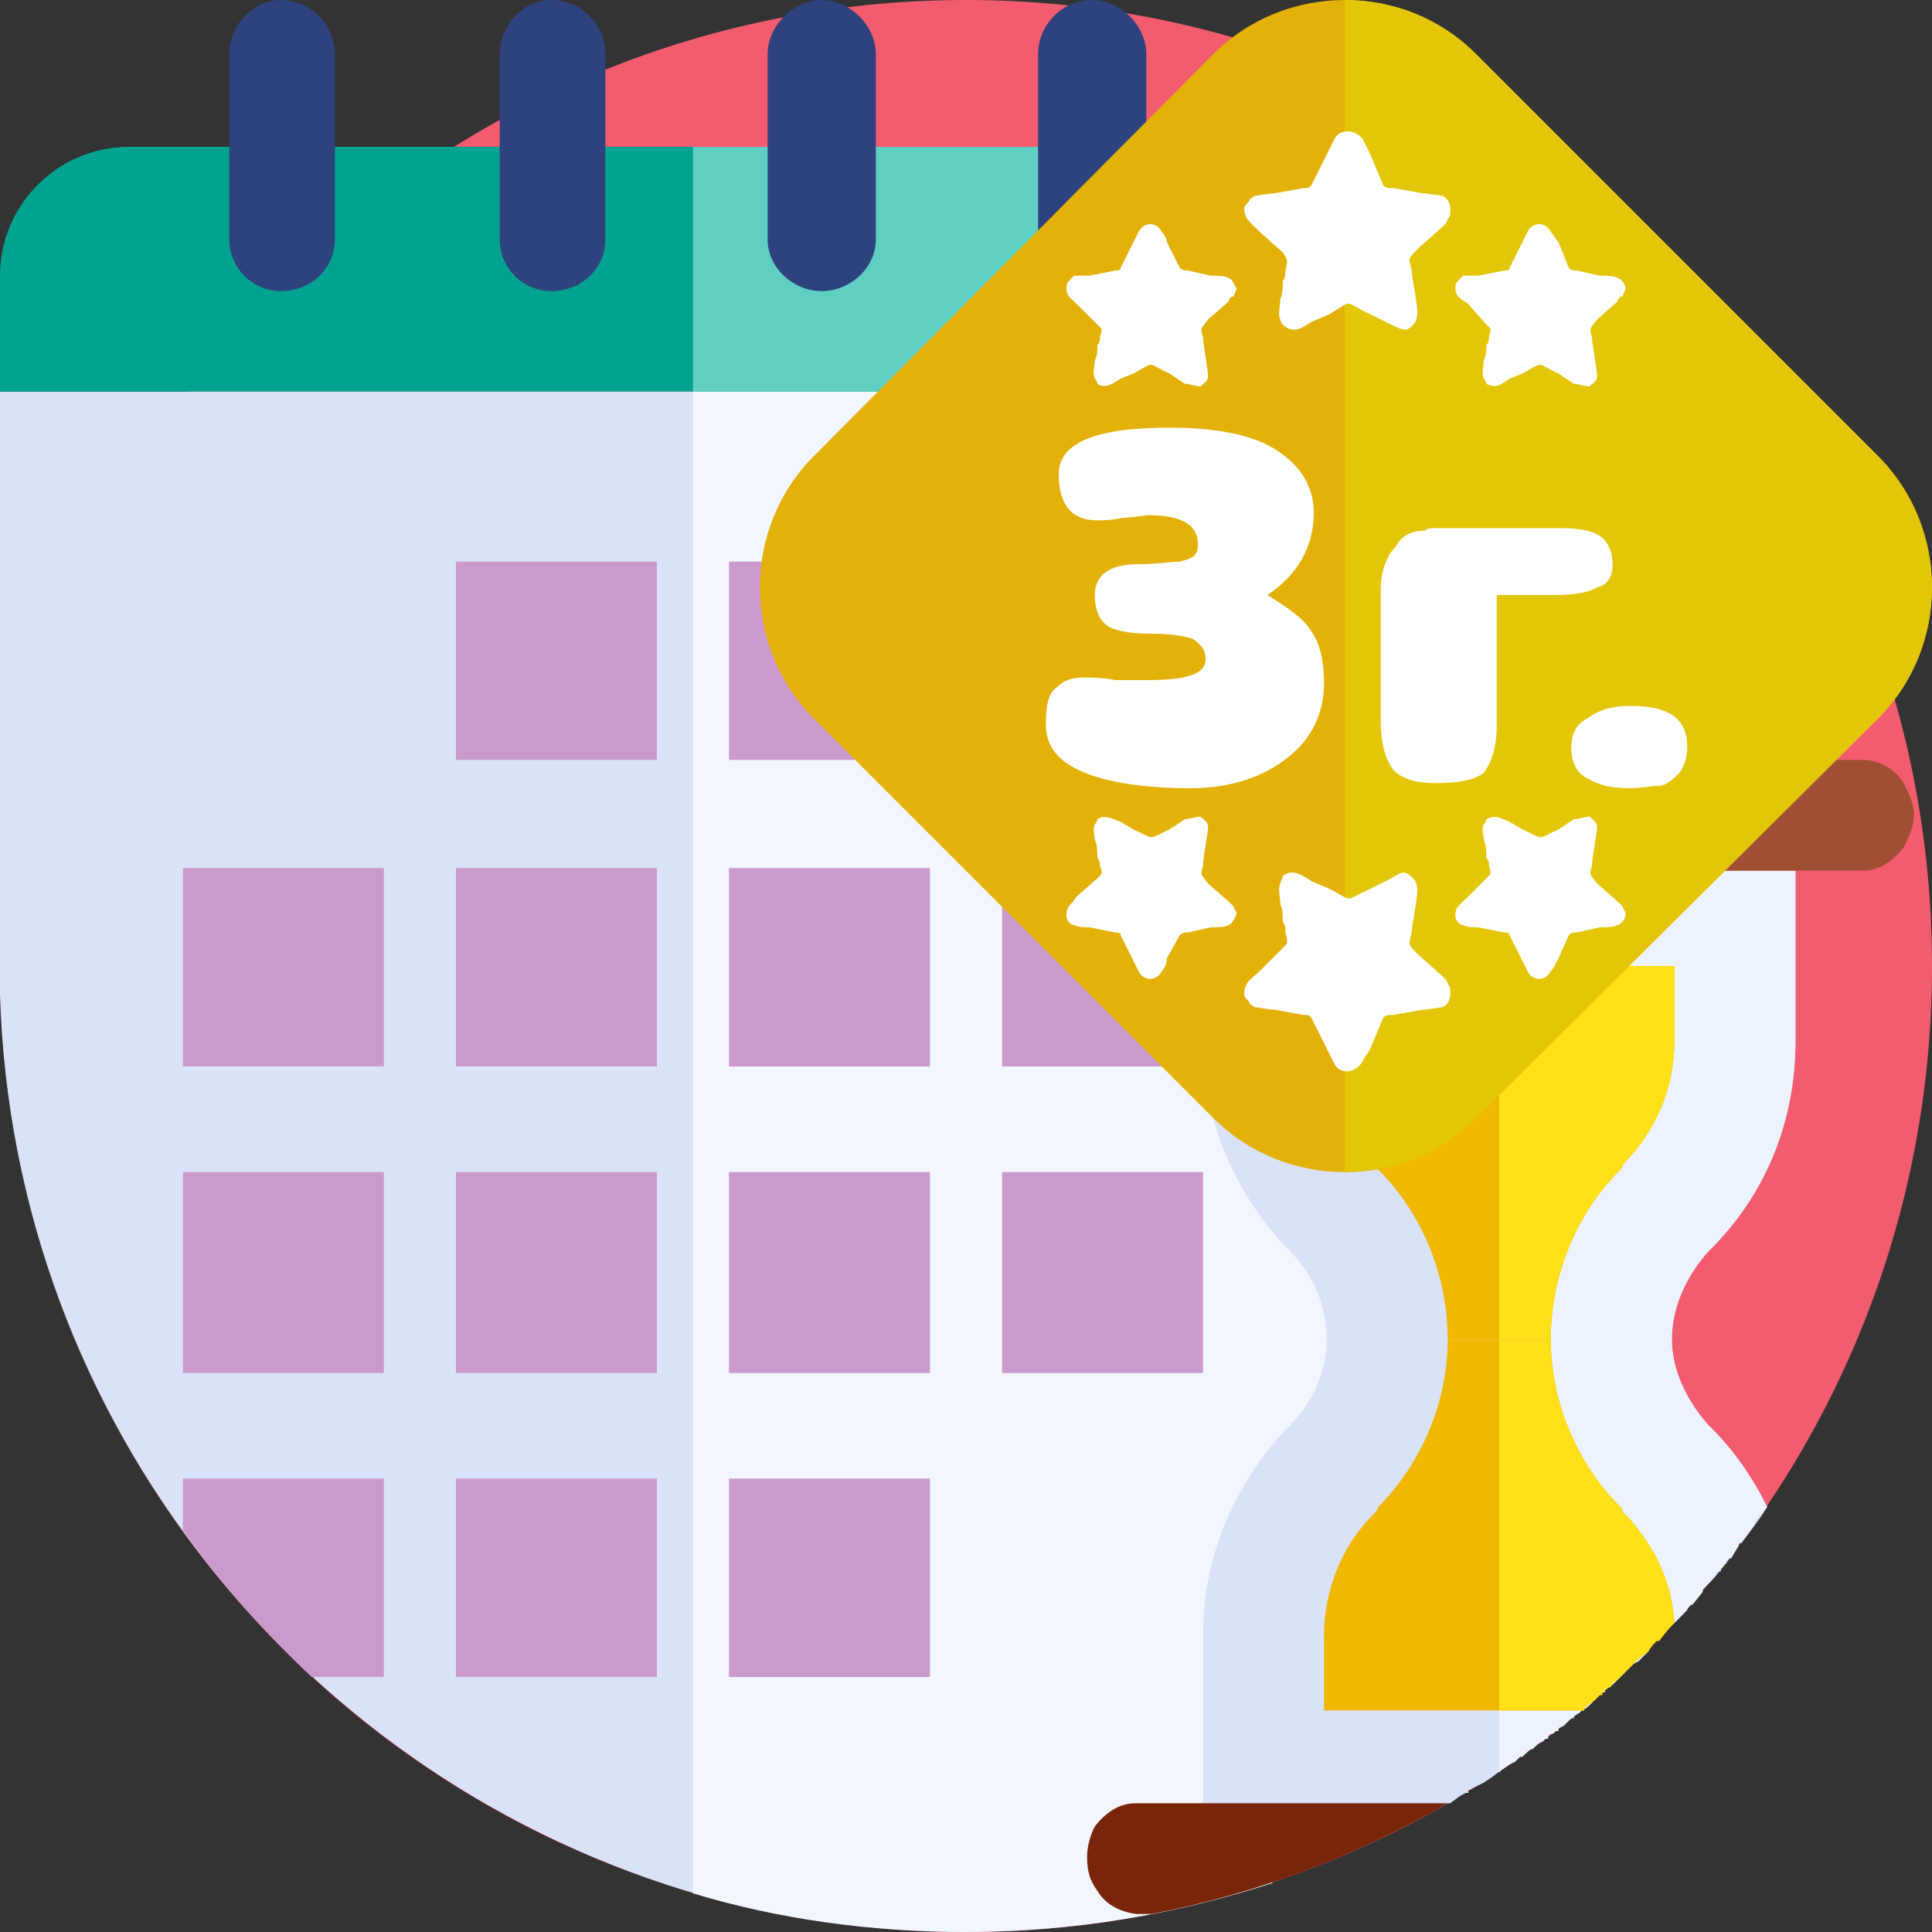 <svg width="40" height="40" viewBox="0 0 40 40" fill="none" xmlns="http://www.w3.org/2000/svg">
<rect x="0" y="0" width="40" height="40" fill="#333333" stroke="none"/>
<g clip-path="url(#clip0_6033_29229)">
<path fill-rule="evenodd" clip-rule="evenodd" d="M20 40C31.04 40 40 31.04 40 20C40 8.96 31.04 0 20 0C8.96 0 0 8.96 0 20C0 31.04 8.96 40 20 40Z" fill="#F25C6E"/>
<path fill-rule="evenodd" clip-rule="evenodd" d="M26.347 37.334L31.947 31.68H28.96C27.52 31.68 26.347 32.853 26.347 34.347V37.334Z" fill="#95A5CC"/>
<path fill-rule="evenodd" clip-rule="evenodd" d="M26.347 34.346C26.667 32.906 29.013 33.12 28.96 31.68L28.64 20V8.106H0V20V20.426V20.586C0.267 29.493 6.347 36.906 14.56 39.253L25.653 37.386L26.347 34.346Z" fill="#D9E2F7"/>
<path fill-rule="evenodd" clip-rule="evenodd" d="M0 8.107H28.64V5.707C28.64 4.213 27.467 3.04 25.973 3.04C22.88 3.04 12.693 3.04 2.667 3.04C1.227 3.04 0 4.213 0 5.707V8.107Z" fill="#00A390"/>
<path fill-rule="evenodd" clip-rule="evenodd" d="M14.347 8.106V39.2C16.107 39.733 18.027 40 20 40C22.24 40 24.373 39.626 26.347 38.986V34.346C26.347 32.853 30.4 31.68 28.96 31.68H28.64V8.106H14.347Z" fill="#F2F6FF"/>
<path fill-rule="evenodd" clip-rule="evenodd" d="M14.347 8.107H28.64V5.707C28.64 4.213 27.467 3.04 25.973 3.04C20.8 3.04 19.627 3.04 14.347 3.04V8.107Z" fill="#5FCFC2"/>
<path fill-rule="evenodd" clip-rule="evenodd" d="M5.813 0C6.453 0 6.933 0.533 6.933 1.12V4.96C6.933 5.547 6.453 6.027 5.813 6.027C5.227 6.027 4.747 5.547 4.747 4.96V1.12C4.747 0.533 5.227 0 5.813 0Z" fill="#2E427D"/>
<path fill-rule="evenodd" clip-rule="evenodd" d="M11.413 0C12.053 0 12.533 0.533 12.533 1.12V4.96C12.533 5.547 12.053 6.027 11.413 6.027C10.827 6.027 10.347 5.547 10.347 4.96V1.12C10.347 0.533 10.827 0 11.413 0Z" fill="#2E427D"/>
<path fill-rule="evenodd" clip-rule="evenodd" d="M17.013 0C17.6 0 18.133 0.533 18.133 1.12V4.96C18.133 5.547 17.6 6.027 17.013 6.027C16.427 6.027 15.893 5.547 15.893 4.96V1.12C15.893 0.533 16.427 0 17.013 0Z" fill="#2E427D"/>
<path fill-rule="evenodd" clip-rule="evenodd" d="M22.613 0C23.2 0 23.733 0.533 23.733 1.12V4.96C23.733 5.547 23.2 6.027 22.613 6.027C21.973 6.027 21.493 5.547 21.493 4.96V1.12C21.493 0.533 21.973 0 22.613 0Z" fill="#2E427D"/>
<path fill-rule="evenodd" clip-rule="evenodd" d="M15.093 11.627H19.253V15.733H15.093V11.627Z" fill="#CC99CC"/>
<path fill-rule="evenodd" clip-rule="evenodd" d="M9.44 11.627H13.6V15.733H9.44V11.627Z" fill="#CC99CC"/>
<path fill-rule="evenodd" clip-rule="evenodd" d="M20.747 11.627H24.907V15.733H20.747V11.627Z" fill="#CC99CC"/>
<path fill-rule="evenodd" clip-rule="evenodd" d="M3.787 17.973H7.947V22.08H3.787V17.973Z" fill="#CC99CC"/>
<path fill-rule="evenodd" clip-rule="evenodd" d="M3.787 24.267H7.947V28.427H3.787V24.267Z" fill="#CC99CC"/>
<path fill-rule="evenodd" clip-rule="evenodd" d="M15.093 17.973H19.253V22.08H15.093V17.973Z" fill="#CC99CC"/>
<path fill-rule="evenodd" clip-rule="evenodd" d="M15.093 24.267H19.253V28.427H15.093V24.267Z" fill="#CC99CC"/>
<path fill-rule="evenodd" clip-rule="evenodd" d="M9.44 17.973H13.6V22.08H9.44V17.973Z" fill="#CC99CC"/>
<path fill-rule="evenodd" clip-rule="evenodd" d="M9.44 24.267H13.6V28.427H9.44V24.267Z" fill="#CC99CC"/>
<path fill-rule="evenodd" clip-rule="evenodd" d="M20.747 17.973H24.907V22.08H20.747V17.973Z" fill="#CC99CC"/>
<path fill-rule="evenodd" clip-rule="evenodd" d="M25.12 17.92H29.227V22.08H25.12V17.92Z" fill="#9DA3C4"/>
<path fill-rule="evenodd" clip-rule="evenodd" d="M26.72 25.92C27.2 26.4 27.467 27.04 27.467 27.733C27.467 28.373 27.2 29.014 26.72 29.494C26.72 29.494 26.72 29.547 26.667 29.547C25.6 30.667 24.907 32.16 24.907 33.867V37.387H29.867L29.973 37.334H30.027L30.24 37.173L30.347 37.12H30.4V37.067L30.72 36.907L30.88 36.8L31.093 36.64L31.253 36.533L31.36 36.48L31.52 36.32H31.573L31.627 36.267L31.84 36.107L31.947 36.053V36L32.053 35.947L32.267 35.787L32.373 35.733V35.68L32.693 35.467L32.747 35.413L32.853 35.36L33.067 35.147L33.173 35.04L33.44 34.827L33.493 34.773L33.76 34.507L33.813 34.453L33.92 34.4L34.027 34.294L34.133 34.187L34.187 34.08L34.453 33.813L34.507 33.76L34.773 33.493L34.827 33.44L35.147 33.067C35.2 32.96 35.307 32.853 35.413 32.747L35.467 32.694L35.733 32.373L36 32V31.947H36.053C36.213 31.733 36.427 31.467 36.587 31.2C36.267 30.56 35.893 30.027 35.413 29.547L35.36 29.494C34.933 29.014 34.613 28.373 34.613 27.733C34.613 27.04 34.933 26.4 35.36 25.92L35.413 25.867C36.533 24.747 37.173 23.253 37.173 21.547V18.027H24.907V21.547C24.907 23.253 25.6 24.747 26.667 25.867C26.72 25.867 26.72 25.92 26.72 25.92Z" fill="#D9E2F7"/>
<path fill-rule="evenodd" clip-rule="evenodd" d="M31.04 18.027H24.8H23.627H23.573H23.52C23.147 18.027 22.88 17.813 22.72 17.547C22.56 17.333 22.507 17.12 22.507 16.853C22.507 16.64 22.56 16.427 22.667 16.213C22.88 15.947 23.147 15.733 23.52 15.733H23.573H23.627H24.8H31.04V18.027Z" fill="#782509"/>
<path fill-rule="evenodd" clip-rule="evenodd" d="M37.173 18.027H31.04V20.8H34.667V21.547C34.667 22.507 34.293 23.413 33.6 24.107L33.547 24.213C32.64 25.12 32.107 26.4 32.107 27.733C32.107 29.014 32.64 30.294 33.547 31.2L33.6 31.307C34.24 31.947 34.613 32.747 34.667 33.6L34.72 33.547L34.933 33.334V33.28L34.987 33.227H35.04L35.253 32.96V32.907L35.307 32.853L35.36 32.8L35.413 32.747L35.467 32.64H35.52V32.587L35.573 32.533H35.627V32.48L35.68 32.427V32.373H35.733V32.32L35.787 32.267H35.84L36 32V31.947H36.053L36.32 31.573V31.52L36.533 31.253L36.587 31.2C36.267 30.56 35.893 30.027 35.413 29.547L35.36 29.494C34.933 29.014 34.613 28.373 34.613 27.733C34.613 27.04 34.933 26.4 35.36 25.92L35.413 25.867C36.533 24.747 37.173 23.253 37.173 21.547V18.027ZM33.653 34.614H31.04V36.694L31.093 36.64L31.253 36.533L31.307 36.48H31.36L31.413 36.427L31.467 36.373H31.52L31.573 36.32L31.627 36.267L31.68 36.214H31.733L31.787 36.16L31.84 36.107L31.893 36.053H31.947L32 36H32.053V35.947L32.107 35.894H32.16L32.213 35.84H32.267V35.787L32.32 35.733H32.373L32.427 35.68L32.48 35.627L32.533 35.574H32.587V35.52L32.64 35.467H32.693L32.8 35.36L32.853 35.307H32.907L32.96 35.254V35.2H33.013L33.12 35.093L33.173 35.04H33.227V34.987L33.28 34.934H33.333L33.387 34.88L33.493 34.773L33.547 34.72L33.6 34.667L33.653 34.614Z" fill="#EDF2FF"/>
<path fill-rule="evenodd" clip-rule="evenodd" d="M32.107 27.733C32.107 29.013 32.64 30.293 33.547 31.2C33.6 31.253 33.6 31.307 33.6 31.307C34.24 31.947 34.613 32.747 34.667 33.6L34.613 33.653L34.56 33.707L34.347 33.973H34.293L34.24 34.027L34.08 34.24H34.027V34.293H33.973L33.92 34.347L33.867 34.4L33.707 34.56L33.653 34.613L33.6 34.667L33.547 34.72L33.493 34.773L33.387 34.827V34.88H33.333L33.28 34.933L33.173 35.04V35.093H33.12L33.067 35.147L33.013 35.2L32.8 35.36V35.413H32.747H27.413V33.867C27.413 32.907 27.787 32 28.427 31.36C28.48 31.307 28.533 31.253 28.533 31.2C29.44 30.293 29.973 29.013 29.973 27.733H32.107Z" fill="#F0B800"/>
<path fill-rule="evenodd" clip-rule="evenodd" d="M31.04 27.733V35.413H32.747H32.8V35.36L33.013 35.2L33.067 35.147L33.12 35.093H33.173V35.04L33.387 34.88V34.827H33.44L33.493 34.773L33.547 34.72L33.6 34.667L33.653 34.613L33.707 34.56L33.867 34.4L33.92 34.347L33.973 34.293H34.027V34.24H34.08L34.24 34.027L34.293 33.973H34.347L34.56 33.707L34.613 33.653L34.667 33.6C34.613 32.747 34.24 31.947 33.6 31.307L33.547 31.2C32.64 30.293 32.107 29.013 32.107 27.733H31.04Z" fill="#FFE019"/>
<path fill-rule="evenodd" clip-rule="evenodd" d="M32.107 27.733C32.107 26.4 32.64 25.12 33.547 24.213C33.6 24.16 33.6 24.107 33.6 24.107C34.293 23.413 34.667 22.507 34.667 21.547V20H27.413V21.547C27.413 22.507 27.787 23.413 28.427 24.053C28.48 24.107 28.533 24.16 28.533 24.213C29.44 25.12 29.973 26.4 29.973 27.733H32.107Z" fill="#F0B800"/>
<path fill-rule="evenodd" clip-rule="evenodd" d="M31.04 27.733V20H34.667V21.547C34.667 22.507 34.293 23.413 33.6 24.107L33.547 24.213C32.64 25.12 32.107 26.4 32.107 27.733H31.04Z" fill="#FFE019"/>
<path fill-rule="evenodd" clip-rule="evenodd" d="M31.04 18.027H37.333H38.453H38.507H38.56C38.933 18.027 39.2 17.813 39.413 17.547C39.52 17.333 39.627 17.12 39.627 16.853C39.627 16.64 39.52 16.427 39.413 16.213C39.253 15.947 38.933 15.733 38.56 15.733H38.507H38.453H37.333H31.04V18.027Z" fill="#A14F34"/>
<path fill-rule="evenodd" clip-rule="evenodd" d="M23.84 39.627H23.627H23.573H23.52C23.147 39.574 22.88 39.413 22.72 39.147C22.56 38.934 22.507 38.72 22.507 38.453C22.507 38.24 22.56 38.027 22.667 37.813C22.88 37.547 23.147 37.334 23.52 37.334H23.573H23.627H24.8H29.973C28.107 38.4 26.08 39.2 23.84 39.627Z" fill="#782509"/>
<path fill-rule="evenodd" clip-rule="evenodd" d="M20.747 24.267H24.907V28.427H20.747V24.267Z" fill="#CC99CC"/>
<path fill-rule="evenodd" clip-rule="evenodd" d="M3.787 30.613H7.947V34.72H6.453C5.493 33.813 4.587 32.8 3.787 31.68V30.613Z" fill="#CC99CC"/>
<path fill-rule="evenodd" clip-rule="evenodd" d="M15.093 30.613H19.253V34.72H15.093V30.613Z" fill="#CC99CC"/>
<path fill-rule="evenodd" clip-rule="evenodd" d="M9.44 30.613H13.6V34.72H9.44V30.613Z" fill="#CC99CC"/>
<path fill-rule="evenodd" clip-rule="evenodd" d="M16.853 14.88L25.12 23.147C26.613 24.64 29.067 24.64 30.56 23.147L38.88 14.88C40.373 13.387 40.373 10.933 38.88 9.44L30.56 1.12C29.067 -0.373 26.613 -0.373 25.12 1.12L16.853 9.44C15.36 10.933 15.36 13.387 16.853 14.88Z" fill="#E3B107"/>
<path fill-rule="evenodd" clip-rule="evenodd" d="M38.88 14.88L30.56 23.147C29.813 23.893 28.853 24.267 27.84 24.267V0C28.853 0 29.813 0.373 30.56 1.12L38.88 9.44C40.373 10.933 40.373 13.387 38.88 14.88Z" fill="#E3C607"/>
<path fill-rule="evenodd" clip-rule="evenodd" d="M22.08 5.974C22.08 6.134 22.187 6.187 22.293 6.294L22.72 6.72C22.827 6.827 22.827 6.774 22.773 6.987C22.773 7.04 22.773 7.094 22.72 7.147C22.72 7.254 22.72 7.36 22.667 7.467C22.667 7.574 22.613 7.734 22.667 7.84C22.667 7.84 22.72 7.894 22.72 7.947C22.88 8.054 23.04 7.947 23.2 7.84L23.467 7.734C23.947 7.467 23.733 7.52 24.213 7.734L24.533 7.947C24.64 7.947 24.747 8 24.853 8C24.907 7.947 25.013 7.894 25.013 7.787C25.013 7.68 24.907 7.094 24.907 6.987C24.853 6.774 24.853 6.827 25.013 6.614L25.44 6.24C25.44 6.187 25.493 6.134 25.547 6.134C25.547 6.08 25.6 6.027 25.6 5.974C25.547 5.867 25.493 5.76 25.44 5.76C25.387 5.707 25.173 5.707 25.067 5.707L24.587 5.6C24.533 5.6 24.48 5.6 24.427 5.547L24.16 5.014C24.16 4.96 24.107 4.854 24.053 4.8C23.947 4.587 23.68 4.587 23.573 4.8L23.2 5.547C23.2 5.6 23.147 5.6 23.093 5.6L22.56 5.707C22.507 5.707 22.293 5.707 22.24 5.707C22.187 5.76 22.187 5.76 22.133 5.814C22.08 5.867 22.08 5.92 22.08 5.974ZM25.76 4.32C25.76 4.534 25.92 4.64 26.08 4.8L26.56 5.227C26.667 5.387 26.667 5.387 26.613 5.6C26.613 5.654 26.613 5.76 26.56 5.814C26.56 5.92 26.56 6.08 26.507 6.187C26.507 6.347 26.453 6.507 26.507 6.614C26.507 6.667 26.56 6.72 26.56 6.72C26.773 6.934 26.987 6.774 27.147 6.667L27.52 6.507C28.053 6.187 27.787 6.24 28.373 6.507L28.8 6.72C28.907 6.774 29.013 6.827 29.12 6.827C29.227 6.774 29.333 6.667 29.333 6.56C29.387 6.454 29.227 5.76 29.227 5.6C29.173 5.334 29.12 5.387 29.387 5.12L29.867 4.694C29.92 4.64 29.973 4.587 29.973 4.534C30.027 4.48 30.027 4.427 30.027 4.374V4.32C30.027 4.214 29.973 4.107 29.867 4.054C29.813 4.054 29.547 4 29.44 4L28.853 3.894C28.747 3.894 28.693 3.894 28.64 3.84L28.373 3.2C28.32 3.094 28.267 2.987 28.213 2.88C28.053 2.667 27.733 2.667 27.627 2.88L27.147 3.84C27.093 3.894 27.093 3.894 26.987 3.894L26.4 4C26.293 4 26.027 4.054 25.973 4.054C25.92 4.107 25.867 4.107 25.867 4.16C25.813 4.214 25.76 4.267 25.76 4.32ZM30.133 5.974C30.133 6.134 30.24 6.187 30.4 6.294L30.773 6.72C30.88 6.827 30.88 6.774 30.827 6.987C30.827 7.04 30.827 7.094 30.773 7.147C30.773 7.254 30.773 7.36 30.72 7.467C30.72 7.574 30.667 7.734 30.72 7.84C30.72 7.84 30.773 7.894 30.773 7.947C30.987 8.054 31.093 7.947 31.253 7.84L31.52 7.734C32 7.467 31.787 7.52 32.267 7.734L32.587 7.947C32.693 7.947 32.8 8 32.907 8C32.96 7.947 33.067 7.894 33.067 7.787C33.067 7.68 32.96 7.094 32.96 6.987C32.907 6.774 32.907 6.827 33.067 6.614L33.493 6.24C33.493 6.187 33.547 6.134 33.6 6.134C33.6 6.08 33.653 6.027 33.653 5.974C33.653 5.867 33.547 5.76 33.493 5.76C33.44 5.707 33.227 5.707 33.12 5.707L32.64 5.6C32.587 5.6 32.533 5.6 32.48 5.547L32.267 5.014C32.213 4.96 32.16 4.854 32.107 4.8C32 4.587 31.733 4.587 31.627 4.8L31.253 5.547C31.253 5.6 31.2 5.6 31.147 5.6L30.613 5.707C30.56 5.707 30.347 5.707 30.293 5.707C30.24 5.76 30.24 5.76 30.187 5.814C30.133 5.867 30.133 5.92 30.133 5.974Z" fill="white"/>
<path fill-rule="evenodd" clip-rule="evenodd" d="M22.08 18.933C22.08 18.773 22.187 18.72 22.293 18.56L22.72 18.187C22.827 18.08 22.827 18.08 22.773 17.92C22.773 17.867 22.773 17.813 22.72 17.76C22.72 17.653 22.72 17.493 22.667 17.387C22.667 17.28 22.613 17.173 22.667 17.067C22.667 17.067 22.72 17.013 22.72 16.96C22.88 16.853 23.04 16.96 23.2 17.013L23.467 17.173C23.947 17.387 23.733 17.387 24.213 17.173L24.533 16.96C24.64 16.96 24.747 16.907 24.853 16.907C24.907 16.96 25.013 17.013 25.013 17.12C25.013 17.227 24.907 17.76 24.907 17.92C24.853 18.133 24.853 18.08 25.013 18.293L25.44 18.667C25.44 18.667 25.493 18.72 25.547 18.773C25.547 18.827 25.6 18.88 25.6 18.88V18.933C25.547 19.04 25.493 19.147 25.44 19.147C25.387 19.2 25.173 19.2 25.067 19.2L24.587 19.307C24.533 19.307 24.48 19.307 24.427 19.36L24.16 19.84C24.16 19.947 24.107 20.053 24.053 20.107C23.947 20.32 23.68 20.32 23.573 20.107L23.2 19.36C23.2 19.307 23.147 19.307 23.093 19.307L22.56 19.2C22.507 19.2 22.293 19.2 22.24 19.147C22.187 19.147 22.187 19.147 22.133 19.093C22.08 19.04 22.08 18.987 22.08 18.933ZM25.76 20.587C25.76 20.32 25.92 20.267 26.08 20.107L26.56 19.627C26.667 19.52 26.667 19.52 26.613 19.307C26.613 19.2 26.613 19.147 26.56 19.093C26.56 18.933 26.56 18.827 26.507 18.72C26.507 18.56 26.453 18.4 26.507 18.293C26.507 18.24 26.56 18.187 26.56 18.133C26.773 17.973 26.987 18.133 27.147 18.24L27.52 18.4C28.053 18.667 27.787 18.667 28.373 18.4L28.8 18.187C28.907 18.133 29.013 18.027 29.12 18.08C29.227 18.133 29.333 18.24 29.333 18.347C29.387 18.453 29.227 19.147 29.227 19.307C29.173 19.573 29.12 19.52 29.387 19.787L29.867 20.213C29.92 20.267 29.973 20.32 29.973 20.373C30.027 20.427 30.027 20.48 30.027 20.533V20.587C30.027 20.693 29.973 20.8 29.867 20.853C29.813 20.853 29.547 20.907 29.44 20.907L28.853 21.013C28.747 21.013 28.693 21.013 28.64 21.067L28.373 21.707C28.32 21.813 28.267 21.867 28.213 21.973C28.053 22.24 27.733 22.24 27.627 22.027L27.147 21.067C27.093 21.013 27.093 21.013 26.987 21.013L26.4 20.907C26.293 20.907 26.027 20.853 25.973 20.853C25.92 20.8 25.867 20.8 25.867 20.747C25.813 20.693 25.76 20.64 25.76 20.587ZM30.133 18.933C30.133 18.773 30.24 18.72 30.4 18.56L30.773 18.187C30.88 18.08 30.88 18.08 30.827 17.92C30.827 17.867 30.827 17.813 30.773 17.76C30.773 17.653 30.773 17.493 30.72 17.387C30.72 17.28 30.667 17.173 30.72 17.067C30.72 17.067 30.773 17.013 30.773 16.96C30.987 16.853 31.093 16.96 31.253 17.013L31.52 17.173C32 17.387 31.787 17.387 32.267 17.173L32.587 16.96C32.693 16.96 32.8 16.907 32.907 16.907C32.96 16.96 33.067 17.013 33.067 17.12C33.067 17.227 32.96 17.76 32.96 17.92C32.907 18.133 32.907 18.08 33.067 18.293L33.493 18.667C33.493 18.667 33.547 18.72 33.6 18.773C33.6 18.827 33.653 18.88 33.653 18.88V18.933C33.653 19.04 33.547 19.147 33.493 19.147C33.44 19.2 33.227 19.2 33.12 19.2L32.64 19.307C32.587 19.307 32.533 19.307 32.48 19.36L32.267 19.84C32.213 19.947 32.16 20.053 32.107 20.107C32 20.32 31.733 20.32 31.627 20.107L31.253 19.36C31.253 19.307 31.2 19.307 31.147 19.307L30.613 19.2C30.56 19.2 30.347 19.2 30.293 19.147C30.24 19.147 30.24 19.147 30.187 19.093C30.133 19.04 30.133 18.987 30.133 18.933Z" fill="white"/>
<path d="M24.8 11.254C24.8 10.88 24.48 10.667 23.787 10.667C23.68 10.667 23.467 10.72 23.253 10.72C22.987 10.774 22.827 10.774 22.72 10.774C22.187 10.774 21.92 10.454 21.92 9.814C21.92 9.174 22.667 8.854 24.213 8.854C25.227 8.854 25.973 9.014 26.453 9.334C26.933 9.654 27.2 10.08 27.2 10.614C27.2 11.307 26.88 11.893 26.24 12.32C26.667 12.587 26.987 12.8 27.147 13.067C27.307 13.28 27.413 13.653 27.413 14.133C27.413 14.774 27.147 15.307 26.667 15.68C26.133 16.107 25.44 16.32 24.64 16.32C23.573 16.32 22.773 16.16 22.347 15.947C21.867 15.733 21.653 15.414 21.653 14.987C21.653 14.614 21.707 14.347 21.867 14.24C22.027 14.08 22.187 14.027 22.453 14.027C22.613 14.027 22.827 14.027 23.093 14.08C23.36 14.08 23.573 14.08 23.733 14.08C24.533 14.08 24.96 13.973 24.96 13.653C24.96 13.44 24.853 13.334 24.693 13.227C24.533 13.174 24.267 13.12 23.84 13.12C23.413 13.12 23.093 13.067 22.933 12.96C22.773 12.854 22.667 12.64 22.667 12.32C22.667 11.893 22.987 11.68 23.573 11.68C23.947 11.68 24.267 11.627 24.427 11.627C24.64 11.573 24.747 11.52 24.747 11.467C24.8 11.414 24.8 11.36 24.8 11.254ZM33.12 11.094C32.96 10.987 32.693 10.934 32.32 10.934H29.707C29.653 10.934 29.547 10.934 29.493 10.987C29.227 10.987 29.013 11.094 28.907 11.307C28.693 11.52 28.587 11.84 28.587 12.213V14.934C28.587 15.414 28.693 15.733 28.853 15.947C29.013 16.107 29.28 16.213 29.707 16.213C30.187 16.213 30.507 16.16 30.72 16C30.88 15.787 30.987 15.467 30.987 15.04V12.32H32.16C32.587 12.32 32.907 12.267 33.067 12.16C33.28 12.107 33.387 11.947 33.387 11.68C33.387 11.414 33.28 11.2 33.12 11.094ZM32.533 15.467C32.533 15.2 32.64 14.987 32.853 14.88C33.067 14.72 33.333 14.614 33.76 14.614C34.56 14.614 34.933 14.88 34.933 15.467C34.933 15.68 34.88 15.84 34.773 16C34.667 16.107 34.56 16.213 34.4 16.267C34.187 16.267 33.973 16.32 33.76 16.32C33.387 16.32 33.12 16.267 32.853 16.107C32.64 16 32.533 15.787 32.533 15.467Z" fill="white"/>
</g>
<defs>
<clipPath id="clip0_6033_29229">
<rect width="40" height="40" fill="white"/>
</clipPath>
</defs>
</svg>
